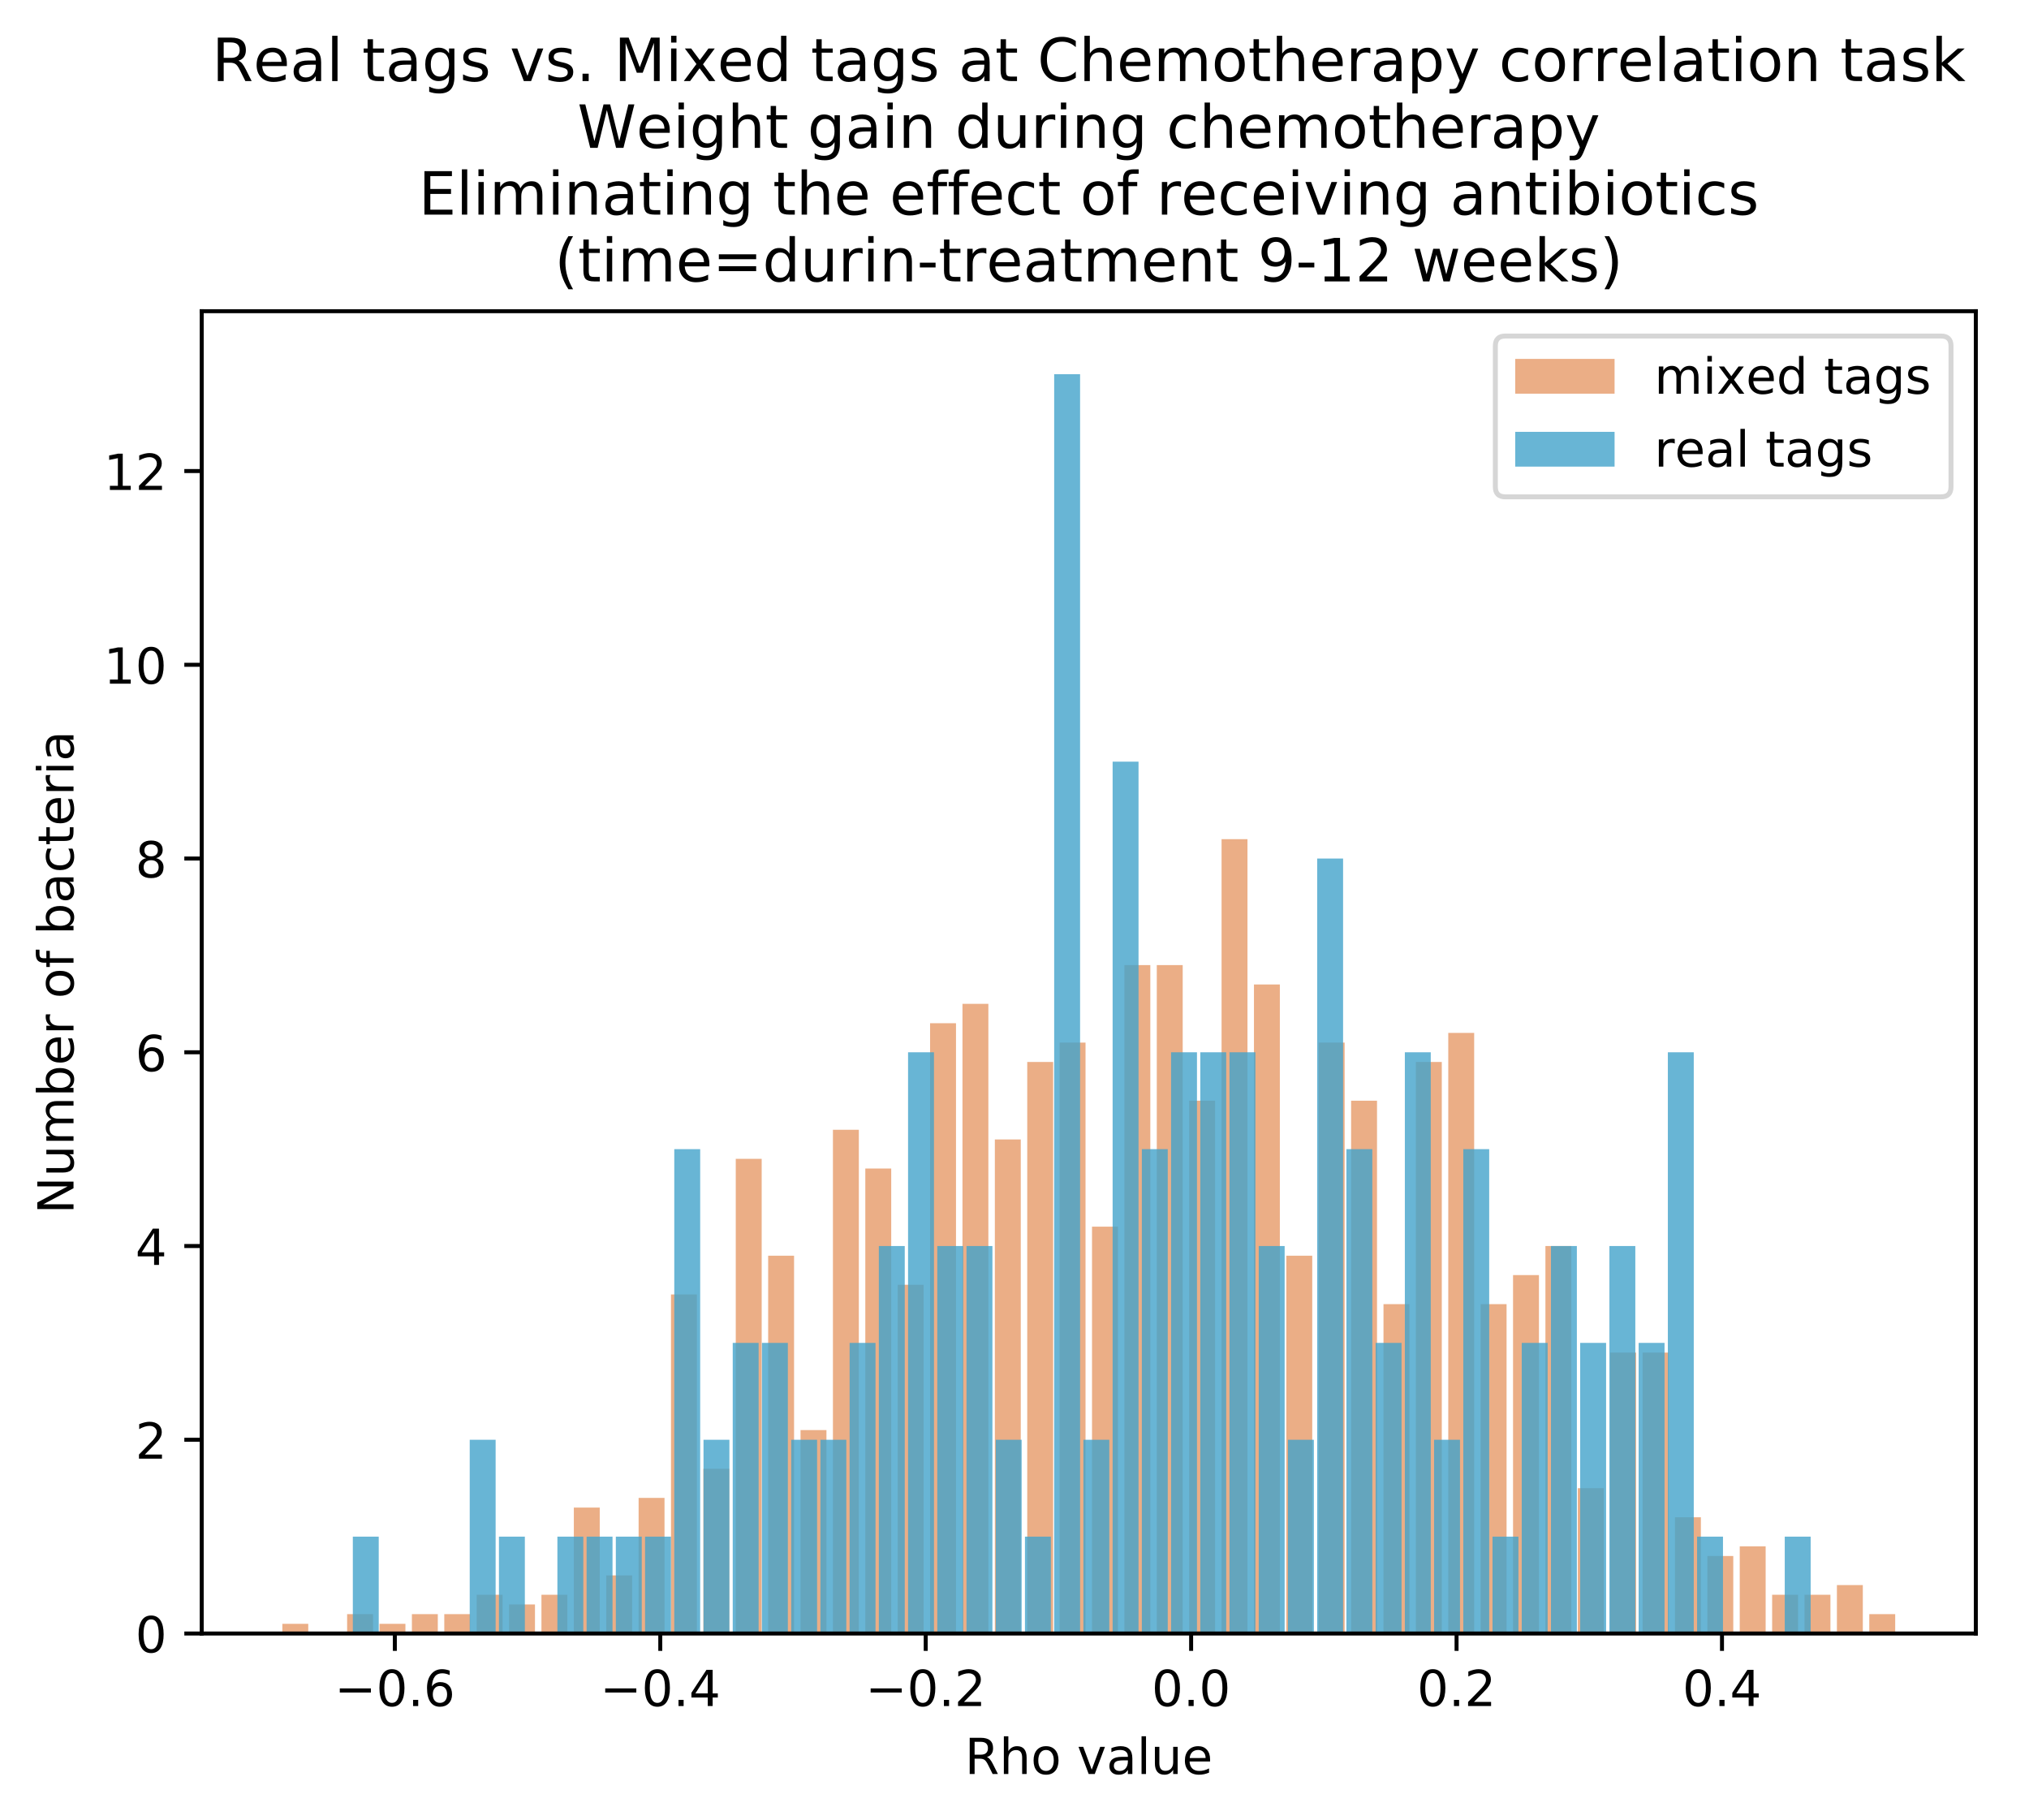 <?xml version="1.0" encoding="utf-8" standalone="no"?>
<!DOCTYPE svg PUBLIC "-//W3C//DTD SVG 1.1//EN"
  "http://www.w3.org/Graphics/SVG/1.1/DTD/svg11.dtd">
<!-- Created with matplotlib (https://matplotlib.org/) -->
<svg height="366.298pt" version="1.1" viewBox="0 0 408.423 366.298" width="408.423pt" xmlns="http://www.w3.org/2000/svg" xmlns:xlink="http://www.w3.org/1999/xlink">
 <defs>
  <style type="text/css">
*{stroke-linecap:butt;stroke-linejoin:round;}
  </style>
 </defs>
 <g id="figure_1">
  <g id="patch_1">
   <path d="M 0 366.298 
L 408.423 366.298 
L 408.423 0 
L 0 0 
z
" style="fill:#ffffff;"/>
  </g>
  <g id="axes_1">
   <g id="patch_2">
    <path d="M 40.603 328.742 
L 397.723 328.742 
L 397.723 62.63 
L 40.603 62.63 
z
" style="fill:#ffffff;"/>
   </g>
   <g id="patch_3">
    <path clip-path="url(#p1f005a9db9)" d="M 56.836 328.742 
L 62.051 328.742 
L 62.051 326.793 
L 56.836 326.793 
z
" style="fill:#d95f0e;opacity:0.5;"/>
   </g>
   <g id="patch_4">
    <path clip-path="url(#p1f005a9db9)" d="M 63.355 328.742 
L 68.57 328.742 
L 68.57 328.742 
L 63.355 328.742 
z
" style="fill:#d95f0e;opacity:0.5;"/>
   </g>
   <g id="patch_5">
    <path clip-path="url(#p1f005a9db9)" d="M 69.874 328.742 
L 75.09 328.742 
L 75.09 324.843 
L 69.874 324.843 
z
" style="fill:#d95f0e;opacity:0.5;"/>
   </g>
   <g id="patch_6">
    <path clip-path="url(#p1f005a9db9)" d="M 76.393 328.742 
L 81.609 328.742 
L 81.609 326.793 
L 76.393 326.793 
z
" style="fill:#d95f0e;opacity:0.5;"/>
   </g>
   <g id="patch_7">
    <path clip-path="url(#p1f005a9db9)" d="M 82.913 328.742 
L 88.128 328.742 
L 88.128 324.843 
L 82.913 324.843 
z
" style="fill:#d95f0e;opacity:0.5;"/>
   </g>
   <g id="patch_8">
    <path clip-path="url(#p1f005a9db9)" d="M 89.432 328.742 
L 94.647 328.742 
L 94.647 324.843 
L 89.432 324.843 
z
" style="fill:#d95f0e;opacity:0.5;"/>
   </g>
   <g id="patch_9">
    <path clip-path="url(#p1f005a9db9)" d="M 95.951 328.742 
L 101.166 328.742 
L 101.166 320.944 
L 95.951 320.944 
z
" style="fill:#d95f0e;opacity:0.5;"/>
   </g>
   <g id="patch_10">
    <path clip-path="url(#p1f005a9db9)" d="M 102.47 328.742 
L 107.685 328.742 
L 107.685 322.894 
L 102.47 322.894 
z
" style="fill:#d95f0e;opacity:0.5;"/>
   </g>
   <g id="patch_11">
    <path clip-path="url(#p1f005a9db9)" d="M 108.989 328.742 
L 114.205 328.742 
L 114.205 320.944 
L 108.989 320.944 
z
" style="fill:#d95f0e;opacity:0.5;"/>
   </g>
   <g id="patch_12">
    <path clip-path="url(#p1f005a9db9)" d="M 115.508 328.742 
L 120.724 328.742 
L 120.724 303.398 
L 115.508 303.398 
z
" style="fill:#d95f0e;opacity:0.5;"/>
   </g>
   <g id="patch_13">
    <path clip-path="url(#p1f005a9db9)" d="M 122.028 328.742 
L 127.243 328.742 
L 127.243 317.045 
L 122.028 317.045 
z
" style="fill:#d95f0e;opacity:0.5;"/>
   </g>
   <g id="patch_14">
    <path clip-path="url(#p1f005a9db9)" d="M 128.547 328.742 
L 133.762 328.742 
L 133.762 301.449 
L 128.547 301.449 
z
" style="fill:#d95f0e;opacity:0.5;"/>
   </g>
   <g id="patch_15">
    <path clip-path="url(#p1f005a9db9)" d="M 135.066 328.742 
L 140.281 328.742 
L 140.281 260.508 
L 135.066 260.508 
z
" style="fill:#d95f0e;opacity:0.5;"/>
   </g>
   <g id="patch_16">
    <path clip-path="url(#p1f005a9db9)" d="M 141.585 328.742 
L 146.8 328.742 
L 146.8 295.6 
L 141.585 295.6 
z
" style="fill:#d95f0e;opacity:0.5;"/>
   </g>
   <g id="patch_17">
    <path clip-path="url(#p1f005a9db9)" d="M 148.104 328.742 
L 153.32 328.742 
L 153.32 233.215 
L 148.104 233.215 
z
" style="fill:#d95f0e;opacity:0.5;"/>
   </g>
   <g id="patch_18">
    <path clip-path="url(#p1f005a9db9)" d="M 154.623 328.742 
L 159.839 328.742 
L 159.839 252.71 
L 154.623 252.71 
z
" style="fill:#d95f0e;opacity:0.5;"/>
   </g>
   <g id="patch_19">
    <path clip-path="url(#p1f005a9db9)" d="M 161.143 328.742 
L 166.358 328.742 
L 166.358 287.802 
L 161.143 287.802 
z
" style="fill:#d95f0e;opacity:0.5;"/>
   </g>
   <g id="patch_20">
    <path clip-path="url(#p1f005a9db9)" d="M 167.662 328.742 
L 172.877 328.742 
L 172.877 227.366 
L 167.662 227.366 
z
" style="fill:#d95f0e;opacity:0.5;"/>
   </g>
   <g id="patch_21">
    <path clip-path="url(#p1f005a9db9)" d="M 174.181 328.742 
L 179.396 328.742 
L 179.396 235.164 
L 174.181 235.164 
z
" style="fill:#d95f0e;opacity:0.5;"/>
   </g>
   <g id="patch_22">
    <path clip-path="url(#p1f005a9db9)" d="M 180.7 328.742 
L 185.915 328.742 
L 185.915 258.559 
L 180.7 258.559 
z
" style="fill:#d95f0e;opacity:0.5;"/>
   </g>
   <g id="patch_23">
    <path clip-path="url(#p1f005a9db9)" d="M 187.219 328.742 
L 192.435 328.742 
L 192.435 205.921 
L 187.219 205.921 
z
" style="fill:#d95f0e;opacity:0.5;"/>
   </g>
   <g id="patch_24">
    <path clip-path="url(#p1f005a9db9)" d="M 193.738 328.742 
L 198.954 328.742 
L 198.954 202.022 
L 193.738 202.022 
z
" style="fill:#d95f0e;opacity:0.5;"/>
   </g>
   <g id="patch_25">
    <path clip-path="url(#p1f005a9db9)" d="M 200.258 328.742 
L 205.473 328.742 
L 205.473 229.316 
L 200.258 229.316 
z
" style="fill:#d95f0e;opacity:0.5;"/>
   </g>
   <g id="patch_26">
    <path clip-path="url(#p1f005a9db9)" d="M 206.777 328.742 
L 211.992 328.742 
L 211.992 213.719 
L 206.777 213.719 
z
" style="fill:#d95f0e;opacity:0.5;"/>
   </g>
   <g id="patch_27">
    <path clip-path="url(#p1f005a9db9)" d="M 213.296 328.742 
L 218.511 328.742 
L 218.511 209.82 
L 213.296 209.82 
z
" style="fill:#d95f0e;opacity:0.5;"/>
   </g>
   <g id="patch_28">
    <path clip-path="url(#p1f005a9db9)" d="M 219.815 328.742 
L 225.03 328.742 
L 225.03 246.862 
L 219.815 246.862 
z
" style="fill:#d95f0e;opacity:0.5;"/>
   </g>
   <g id="patch_29">
    <path clip-path="url(#p1f005a9db9)" d="M 226.334 328.742 
L 231.55 328.742 
L 231.55 194.224 
L 226.334 194.224 
z
" style="fill:#d95f0e;opacity:0.5;"/>
   </g>
   <g id="patch_30">
    <path clip-path="url(#p1f005a9db9)" d="M 232.853 328.742 
L 238.069 328.742 
L 238.069 194.224 
L 232.853 194.224 
z
" style="fill:#d95f0e;opacity:0.5;"/>
   </g>
   <g id="patch_31">
    <path clip-path="url(#p1f005a9db9)" d="M 239.373 328.742 
L 244.588 328.742 
L 244.588 221.518 
L 239.373 221.518 
z
" style="fill:#d95f0e;opacity:0.5;"/>
   </g>
   <g id="patch_32">
    <path clip-path="url(#p1f005a9db9)" d="M 245.892 328.742 
L 251.107 328.742 
L 251.107 168.88 
L 245.892 168.88 
z
" style="fill:#d95f0e;opacity:0.5;"/>
   </g>
   <g id="patch_33">
    <path clip-path="url(#p1f005a9db9)" d="M 252.411 328.742 
L 257.626 328.742 
L 257.626 198.123 
L 252.411 198.123 
z
" style="fill:#d95f0e;opacity:0.5;"/>
   </g>
   <g id="patch_34">
    <path clip-path="url(#p1f005a9db9)" d="M 258.93 328.742 
L 264.145 328.742 
L 264.145 252.71 
L 258.93 252.71 
z
" style="fill:#d95f0e;opacity:0.5;"/>
   </g>
   <g id="patch_35">
    <path clip-path="url(#p1f005a9db9)" d="M 265.449 328.742 
L 270.665 328.742 
L 270.665 209.82 
L 265.449 209.82 
z
" style="fill:#d95f0e;opacity:0.5;"/>
   </g>
   <g id="patch_36">
    <path clip-path="url(#p1f005a9db9)" d="M 271.968 328.742 
L 277.184 328.742 
L 277.184 221.518 
L 271.968 221.518 
z
" style="fill:#d95f0e;opacity:0.5;"/>
   </g>
   <g id="patch_37">
    <path clip-path="url(#p1f005a9db9)" d="M 278.488 328.742 
L 283.703 328.742 
L 283.703 262.458 
L 278.488 262.458 
z
" style="fill:#d95f0e;opacity:0.5;"/>
   </g>
   <g id="patch_38">
    <path clip-path="url(#p1f005a9db9)" d="M 285.007 328.742 
L 290.222 328.742 
L 290.222 213.719 
L 285.007 213.719 
z
" style="fill:#d95f0e;opacity:0.5;"/>
   </g>
   <g id="patch_39">
    <path clip-path="url(#p1f005a9db9)" d="M 291.526 328.742 
L 296.741 328.742 
L 296.741 207.871 
L 291.526 207.871 
z
" style="fill:#d95f0e;opacity:0.5;"/>
   </g>
   <g id="patch_40">
    <path clip-path="url(#p1f005a9db9)" d="M 298.045 328.742 
L 303.26 328.742 
L 303.26 262.458 
L 298.045 262.458 
z
" style="fill:#d95f0e;opacity:0.5;"/>
   </g>
   <g id="patch_41">
    <path clip-path="url(#p1f005a9db9)" d="M 304.564 328.742 
L 309.78 328.742 
L 309.78 256.609 
L 304.564 256.609 
z
" style="fill:#d95f0e;opacity:0.5;"/>
   </g>
   <g id="patch_42">
    <path clip-path="url(#p1f005a9db9)" d="M 311.083 328.742 
L 316.299 328.742 
L 316.299 250.761 
L 311.083 250.761 
z
" style="fill:#d95f0e;opacity:0.5;"/>
   </g>
   <g id="patch_43">
    <path clip-path="url(#p1f005a9db9)" d="M 317.603 328.742 
L 322.818 328.742 
L 322.818 299.499 
L 317.603 299.499 
z
" style="fill:#d95f0e;opacity:0.5;"/>
   </g>
   <g id="patch_44">
    <path clip-path="url(#p1f005a9db9)" d="M 324.122 328.742 
L 329.337 328.742 
L 329.337 272.206 
L 324.122 272.206 
z
" style="fill:#d95f0e;opacity:0.5;"/>
   </g>
   <g id="patch_45">
    <path clip-path="url(#p1f005a9db9)" d="M 330.641 328.742 
L 335.856 328.742 
L 335.856 272.206 
L 330.641 272.206 
z
" style="fill:#d95f0e;opacity:0.5;"/>
   </g>
   <g id="patch_46">
    <path clip-path="url(#p1f005a9db9)" d="M 337.16 328.742 
L 342.375 328.742 
L 342.375 305.348 
L 337.16 305.348 
z
" style="fill:#d95f0e;opacity:0.5;"/>
   </g>
   <g id="patch_47">
    <path clip-path="url(#p1f005a9db9)" d="M 343.679 328.742 
L 348.895 328.742 
L 348.895 313.146 
L 343.679 313.146 
z
" style="fill:#d95f0e;opacity:0.5;"/>
   </g>
   <g id="patch_48">
    <path clip-path="url(#p1f005a9db9)" d="M 350.198 328.742 
L 355.414 328.742 
L 355.414 311.196 
L 350.198 311.196 
z
" style="fill:#d95f0e;opacity:0.5;"/>
   </g>
   <g id="patch_49">
    <path clip-path="url(#p1f005a9db9)" d="M 356.718 328.742 
L 361.933 328.742 
L 361.933 320.944 
L 356.718 320.944 
z
" style="fill:#d95f0e;opacity:0.5;"/>
   </g>
   <g id="patch_50">
    <path clip-path="url(#p1f005a9db9)" d="M 363.237 328.742 
L 368.452 328.742 
L 368.452 320.944 
L 363.237 320.944 
z
" style="fill:#d95f0e;opacity:0.5;"/>
   </g>
   <g id="patch_51">
    <path clip-path="url(#p1f005a9db9)" d="M 369.756 328.742 
L 374.971 328.742 
L 374.971 318.995 
L 369.756 318.995 
z
" style="fill:#d95f0e;opacity:0.5;"/>
   </g>
   <g id="patch_52">
    <path clip-path="url(#p1f005a9db9)" d="M 376.275 328.742 
L 381.49 328.742 
L 381.49 324.843 
L 376.275 324.843 
z
" style="fill:#d95f0e;opacity:0.5;"/>
   </g>
   <g id="patch_53">
    <path clip-path="url(#p1f005a9db9)" d="M 71.023 328.742 
L 76.238 328.742 
L 76.238 309.247 
L 71.023 309.247 
z
" style="fill:#43a2ca;opacity:0.8;"/>
   </g>
   <g id="patch_54">
    <path clip-path="url(#p1f005a9db9)" d="M 76.905 328.742 
L 82.12 328.742 
L 82.12 328.742 
L 76.905 328.742 
z
" style="fill:#43a2ca;opacity:0.8;"/>
   </g>
   <g id="patch_55">
    <path clip-path="url(#p1f005a9db9)" d="M 82.787 328.742 
L 88.003 328.742 
L 88.003 328.742 
L 82.787 328.742 
z
" style="fill:#43a2ca;opacity:0.8;"/>
   </g>
   <g id="patch_56">
    <path clip-path="url(#p1f005a9db9)" d="M 88.669 328.742 
L 93.885 328.742 
L 93.885 328.742 
L 88.669 328.742 
z
" style="fill:#43a2ca;opacity:0.8;"/>
   </g>
   <g id="patch_57">
    <path clip-path="url(#p1f005a9db9)" d="M 94.552 328.742 
L 99.767 328.742 
L 99.767 289.751 
L 94.552 289.751 
z
" style="fill:#43a2ca;opacity:0.8;"/>
   </g>
   <g id="patch_58">
    <path clip-path="url(#p1f005a9db9)" d="M 100.434 328.742 
L 105.649 328.742 
L 105.649 309.247 
L 100.434 309.247 
z
" style="fill:#43a2ca;opacity:0.8;"/>
   </g>
   <g id="patch_59">
    <path clip-path="url(#p1f005a9db9)" d="M 106.316 328.742 
L 111.532 328.742 
L 111.532 328.742 
L 106.316 328.742 
z
" style="fill:#43a2ca;opacity:0.8;"/>
   </g>
   <g id="patch_60">
    <path clip-path="url(#p1f005a9db9)" d="M 112.199 328.742 
L 117.414 328.742 
L 117.414 309.247 
L 112.199 309.247 
z
" style="fill:#43a2ca;opacity:0.8;"/>
   </g>
   <g id="patch_61">
    <path clip-path="url(#p1f005a9db9)" d="M 118.081 328.742 
L 123.296 328.742 
L 123.296 309.247 
L 118.081 309.247 
z
" style="fill:#43a2ca;opacity:0.8;"/>
   </g>
   <g id="patch_62">
    <path clip-path="url(#p1f005a9db9)" d="M 123.963 328.742 
L 129.179 328.742 
L 129.179 309.247 
L 123.963 309.247 
z
" style="fill:#43a2ca;opacity:0.8;"/>
   </g>
   <g id="patch_63">
    <path clip-path="url(#p1f005a9db9)" d="M 129.846 328.742 
L 135.061 328.742 
L 135.061 309.247 
L 129.846 309.247 
z
" style="fill:#43a2ca;opacity:0.8;"/>
   </g>
   <g id="patch_64">
    <path clip-path="url(#p1f005a9db9)" d="M 135.728 328.742 
L 140.943 328.742 
L 140.943 231.265 
L 135.728 231.265 
z
" style="fill:#43a2ca;opacity:0.8;"/>
   </g>
   <g id="patch_65">
    <path clip-path="url(#p1f005a9db9)" d="M 141.61 328.742 
L 146.826 328.742 
L 146.826 289.751 
L 141.61 289.751 
z
" style="fill:#43a2ca;opacity:0.8;"/>
   </g>
   <g id="patch_66">
    <path clip-path="url(#p1f005a9db9)" d="M 147.493 328.742 
L 152.708 328.742 
L 152.708 270.256 
L 147.493 270.256 
z
" style="fill:#43a2ca;opacity:0.8;"/>
   </g>
   <g id="patch_67">
    <path clip-path="url(#p1f005a9db9)" d="M 153.375 328.742 
L 158.59 328.742 
L 158.59 270.256 
L 153.375 270.256 
z
" style="fill:#43a2ca;opacity:0.8;"/>
   </g>
   <g id="patch_68">
    <path clip-path="url(#p1f005a9db9)" d="M 159.257 328.742 
L 164.473 328.742 
L 164.473 289.751 
L 159.257 289.751 
z
" style="fill:#43a2ca;opacity:0.8;"/>
   </g>
   <g id="patch_69">
    <path clip-path="url(#p1f005a9db9)" d="M 165.14 328.742 
L 170.355 328.742 
L 170.355 289.751 
L 165.14 289.751 
z
" style="fill:#43a2ca;opacity:0.8;"/>
   </g>
   <g id="patch_70">
    <path clip-path="url(#p1f005a9db9)" d="M 171.022 328.742 
L 176.237 328.742 
L 176.237 270.256 
L 171.022 270.256 
z
" style="fill:#43a2ca;opacity:0.8;"/>
   </g>
   <g id="patch_71">
    <path clip-path="url(#p1f005a9db9)" d="M 176.904 328.742 
L 182.12 328.742 
L 182.12 250.761 
L 176.904 250.761 
z
" style="fill:#43a2ca;opacity:0.8;"/>
   </g>
   <g id="patch_72">
    <path clip-path="url(#p1f005a9db9)" d="M 182.787 328.742 
L 188.002 328.742 
L 188.002 211.77 
L 182.787 211.77 
z
" style="fill:#43a2ca;opacity:0.8;"/>
   </g>
   <g id="patch_73">
    <path clip-path="url(#p1f005a9db9)" d="M 188.669 328.742 
L 193.884 328.742 
L 193.884 250.761 
L 188.669 250.761 
z
" style="fill:#43a2ca;opacity:0.8;"/>
   </g>
   <g id="patch_74">
    <path clip-path="url(#p1f005a9db9)" d="M 194.551 328.742 
L 199.767 328.742 
L 199.767 250.761 
L 194.551 250.761 
z
" style="fill:#43a2ca;opacity:0.8;"/>
   </g>
   <g id="patch_75">
    <path clip-path="url(#p1f005a9db9)" d="M 200.434 328.742 
L 205.649 328.742 
L 205.649 289.751 
L 200.434 289.751 
z
" style="fill:#43a2ca;opacity:0.8;"/>
   </g>
   <g id="patch_76">
    <path clip-path="url(#p1f005a9db9)" d="M 206.316 328.742 
L 211.531 328.742 
L 211.531 309.247 
L 206.316 309.247 
z
" style="fill:#43a2ca;opacity:0.8;"/>
   </g>
   <g id="patch_77">
    <path clip-path="url(#p1f005a9db9)" d="M 212.198 328.742 
L 217.414 328.742 
L 217.414 75.302 
L 212.198 75.302 
z
" style="fill:#43a2ca;opacity:0.8;"/>
   </g>
   <g id="patch_78">
    <path clip-path="url(#p1f005a9db9)" d="M 218.081 328.742 
L 223.296 328.742 
L 223.296 289.751 
L 218.081 289.751 
z
" style="fill:#43a2ca;opacity:0.8;"/>
   </g>
   <g id="patch_79">
    <path clip-path="url(#p1f005a9db9)" d="M 223.963 328.742 
L 229.178 328.742 
L 229.178 153.284 
L 223.963 153.284 
z
" style="fill:#43a2ca;opacity:0.8;"/>
   </g>
   <g id="patch_80">
    <path clip-path="url(#p1f005a9db9)" d="M 229.845 328.742 
L 235.06 328.742 
L 235.06 231.265 
L 229.845 231.265 
z
" style="fill:#43a2ca;opacity:0.8;"/>
   </g>
   <g id="patch_81">
    <path clip-path="url(#p1f005a9db9)" d="M 235.727 328.742 
L 240.943 328.742 
L 240.943 211.77 
L 235.727 211.77 
z
" style="fill:#43a2ca;opacity:0.8;"/>
   </g>
   <g id="patch_82">
    <path clip-path="url(#p1f005a9db9)" d="M 241.61 328.742 
L 246.825 328.742 
L 246.825 211.77 
L 241.61 211.77 
z
" style="fill:#43a2ca;opacity:0.8;"/>
   </g>
   <g id="patch_83">
    <path clip-path="url(#p1f005a9db9)" d="M 247.492 328.742 
L 252.707 328.742 
L 252.707 211.77 
L 247.492 211.77 
z
" style="fill:#43a2ca;opacity:0.8;"/>
   </g>
   <g id="patch_84">
    <path clip-path="url(#p1f005a9db9)" d="M 253.374 328.742 
L 258.59 328.742 
L 258.59 250.761 
L 253.374 250.761 
z
" style="fill:#43a2ca;opacity:0.8;"/>
   </g>
   <g id="patch_85">
    <path clip-path="url(#p1f005a9db9)" d="M 259.257 328.742 
L 264.472 328.742 
L 264.472 289.751 
L 259.257 289.751 
z
" style="fill:#43a2ca;opacity:0.8;"/>
   </g>
   <g id="patch_86">
    <path clip-path="url(#p1f005a9db9)" d="M 265.139 328.742 
L 270.354 328.742 
L 270.354 172.779 
L 265.139 172.779 
z
" style="fill:#43a2ca;opacity:0.8;"/>
   </g>
   <g id="patch_87">
    <path clip-path="url(#p1f005a9db9)" d="M 271.021 328.742 
L 276.237 328.742 
L 276.237 231.265 
L 271.021 231.265 
z
" style="fill:#43a2ca;opacity:0.8;"/>
   </g>
   <g id="patch_88">
    <path clip-path="url(#p1f005a9db9)" d="M 276.904 328.742 
L 282.119 328.742 
L 282.119 270.256 
L 276.904 270.256 
z
" style="fill:#43a2ca;opacity:0.8;"/>
   </g>
   <g id="patch_89">
    <path clip-path="url(#p1f005a9db9)" d="M 282.786 328.742 
L 288.001 328.742 
L 288.001 211.77 
L 282.786 211.77 
z
" style="fill:#43a2ca;opacity:0.8;"/>
   </g>
   <g id="patch_90">
    <path clip-path="url(#p1f005a9db9)" d="M 288.668 328.742 
L 293.884 328.742 
L 293.884 289.751 
L 288.668 289.751 
z
" style="fill:#43a2ca;opacity:0.8;"/>
   </g>
   <g id="patch_91">
    <path clip-path="url(#p1f005a9db9)" d="M 294.551 328.742 
L 299.766 328.742 
L 299.766 231.265 
L 294.551 231.265 
z
" style="fill:#43a2ca;opacity:0.8;"/>
   </g>
   <g id="patch_92">
    <path clip-path="url(#p1f005a9db9)" d="M 300.433 328.742 
L 305.648 328.742 
L 305.648 309.247 
L 300.433 309.247 
z
" style="fill:#43a2ca;opacity:0.8;"/>
   </g>
   <g id="patch_93">
    <path clip-path="url(#p1f005a9db9)" d="M 306.315 328.742 
L 311.531 328.742 
L 311.531 270.256 
L 306.315 270.256 
z
" style="fill:#43a2ca;opacity:0.8;"/>
   </g>
   <g id="patch_94">
    <path clip-path="url(#p1f005a9db9)" d="M 312.198 328.742 
L 317.413 328.742 
L 317.413 250.761 
L 312.198 250.761 
z
" style="fill:#43a2ca;opacity:0.8;"/>
   </g>
   <g id="patch_95">
    <path clip-path="url(#p1f005a9db9)" d="M 318.08 328.742 
L 323.295 328.742 
L 323.295 270.256 
L 318.08 270.256 
z
" style="fill:#43a2ca;opacity:0.8;"/>
   </g>
   <g id="patch_96">
    <path clip-path="url(#p1f005a9db9)" d="M 323.962 328.742 
L 329.178 328.742 
L 329.178 250.761 
L 323.962 250.761 
z
" style="fill:#43a2ca;opacity:0.8;"/>
   </g>
   <g id="patch_97">
    <path clip-path="url(#p1f005a9db9)" d="M 329.845 328.742 
L 335.06 328.742 
L 335.06 270.256 
L 329.845 270.256 
z
" style="fill:#43a2ca;opacity:0.8;"/>
   </g>
   <g id="patch_98">
    <path clip-path="url(#p1f005a9db9)" d="M 335.727 328.742 
L 340.942 328.742 
L 340.942 211.77 
L 335.727 211.77 
z
" style="fill:#43a2ca;opacity:0.8;"/>
   </g>
   <g id="patch_99">
    <path clip-path="url(#p1f005a9db9)" d="M 341.609 328.742 
L 346.825 328.742 
L 346.825 309.247 
L 341.609 309.247 
z
" style="fill:#43a2ca;opacity:0.8;"/>
   </g>
   <g id="patch_100">
    <path clip-path="url(#p1f005a9db9)" d="M 347.492 328.742 
L 352.707 328.742 
L 352.707 328.742 
L 347.492 328.742 
z
" style="fill:#43a2ca;opacity:0.8;"/>
   </g>
   <g id="patch_101">
    <path clip-path="url(#p1f005a9db9)" d="M 353.374 328.742 
L 358.589 328.742 
L 358.589 328.742 
L 353.374 328.742 
z
" style="fill:#43a2ca;opacity:0.8;"/>
   </g>
   <g id="patch_102">
    <path clip-path="url(#p1f005a9db9)" d="M 359.256 328.742 
L 364.472 328.742 
L 364.472 309.247 
L 359.256 309.247 
z
" style="fill:#43a2ca;opacity:0.8;"/>
   </g>
   <g id="matplotlib.axis_1">
    <g id="xtick_1">
     <g id="line2d_1">
      <defs>
       <path d="M 0 0 
L 0 3.5 
" id="m7587645316" style="stroke:#000000;stroke-width:0.8;"/>
      </defs>
      <g>
       <use style="stroke:#000000;stroke-width:0.8;" x="79.48" xlink:href="#m7587645316" y="328.742"/>
      </g>
     </g>
     <g id="text_1">
      <!-- −0.6 -->
      <defs>
       <path d="M 10.594 35.5 
L 73.188 35.5 
L 73.188 27.203 
L 10.594 27.203 
z
" id="DejaVuSans-8722"/>
       <path d="M 31.781 66.406 
Q 24.172 66.406 20.328 58.906 
Q 16.5 51.422 16.5 36.375 
Q 16.5 21.391 20.328 13.891 
Q 24.172 6.391 31.781 6.391 
Q 39.453 6.391 43.281 13.891 
Q 47.125 21.391 47.125 36.375 
Q 47.125 51.422 43.281 58.906 
Q 39.453 66.406 31.781 66.406 
z
M 31.781 74.219 
Q 44.047 74.219 50.516 64.516 
Q 56.984 54.828 56.984 36.375 
Q 56.984 17.969 50.516 8.266 
Q 44.047 -1.422 31.781 -1.422 
Q 19.531 -1.422 13.062 8.266 
Q 6.594 17.969 6.594 36.375 
Q 6.594 54.828 13.062 64.516 
Q 19.531 74.219 31.781 74.219 
z
" id="DejaVuSans-48"/>
       <path d="M 10.688 12.406 
L 21 12.406 
L 21 0 
L 10.688 0 
z
" id="DejaVuSans-46"/>
       <path d="M 33.016 40.375 
Q 26.375 40.375 22.484 35.828 
Q 18.609 31.297 18.609 23.391 
Q 18.609 15.531 22.484 10.953 
Q 26.375 6.391 33.016 6.391 
Q 39.656 6.391 43.531 10.953 
Q 47.406 15.531 47.406 23.391 
Q 47.406 31.297 43.531 35.828 
Q 39.656 40.375 33.016 40.375 
z
M 52.594 71.297 
L 52.594 62.312 
Q 48.875 64.062 45.094 64.984 
Q 41.312 65.922 37.594 65.922 
Q 27.828 65.922 22.672 59.328 
Q 17.531 52.734 16.797 39.406 
Q 19.672 43.656 24.016 45.922 
Q 28.375 48.188 33.594 48.188 
Q 44.578 48.188 50.953 41.516 
Q 57.328 34.859 57.328 23.391 
Q 57.328 12.156 50.688 5.359 
Q 44.047 -1.422 33.016 -1.422 
Q 20.359 -1.422 13.672 8.266 
Q 6.984 17.969 6.984 36.375 
Q 6.984 53.656 15.188 63.938 
Q 23.391 74.219 37.203 74.219 
Q 40.922 74.219 44.703 73.484 
Q 48.484 72.75 52.594 71.297 
z
" id="DejaVuSans-54"/>
      </defs>
      <g transform="translate(67.339 343.341)scale(0.1 -0.1)">
       <use xlink:href="#DejaVuSans-8722"/>
       <use x="83.789" xlink:href="#DejaVuSans-48"/>
       <use x="147.412" xlink:href="#DejaVuSans-46"/>
       <use x="179.199" xlink:href="#DejaVuSans-54"/>
      </g>
     </g>
    </g>
    <g id="xtick_2">
     <g id="line2d_2">
      <g>
       <use style="stroke:#000000;stroke-width:0.8;" x="132.909" xlink:href="#m7587645316" y="328.742"/>
      </g>
     </g>
     <g id="text_2">
      <!-- −0.4 -->
      <defs>
       <path d="M 37.797 64.312 
L 12.891 25.391 
L 37.797 25.391 
z
M 35.203 72.906 
L 47.609 72.906 
L 47.609 25.391 
L 58.016 25.391 
L 58.016 17.188 
L 47.609 17.188 
L 47.609 0 
L 37.797 0 
L 37.797 17.188 
L 4.891 17.188 
L 4.891 26.703 
z
" id="DejaVuSans-52"/>
      </defs>
      <g transform="translate(120.768 343.341)scale(0.1 -0.1)">
       <use xlink:href="#DejaVuSans-8722"/>
       <use x="83.789" xlink:href="#DejaVuSans-48"/>
       <use x="147.412" xlink:href="#DejaVuSans-46"/>
       <use x="179.199" xlink:href="#DejaVuSans-52"/>
      </g>
     </g>
    </g>
    <g id="xtick_3">
     <g id="line2d_3">
      <g>
       <use style="stroke:#000000;stroke-width:0.8;" x="186.338" xlink:href="#m7587645316" y="328.742"/>
      </g>
     </g>
     <g id="text_3">
      <!-- −0.2 -->
      <defs>
       <path d="M 19.188 8.297 
L 53.609 8.297 
L 53.609 0 
L 7.328 0 
L 7.328 8.297 
Q 12.938 14.109 22.625 23.891 
Q 32.328 33.688 34.812 36.531 
Q 39.547 41.844 41.422 45.531 
Q 43.312 49.219 43.312 52.781 
Q 43.312 58.594 39.234 62.25 
Q 35.156 65.922 28.609 65.922 
Q 23.969 65.922 18.812 64.312 
Q 13.672 62.703 7.812 59.422 
L 7.812 69.391 
Q 13.766 71.781 18.938 73 
Q 24.125 74.219 28.422 74.219 
Q 39.75 74.219 46.484 68.547 
Q 53.219 62.891 53.219 53.422 
Q 53.219 48.922 51.531 44.891 
Q 49.859 40.875 45.406 35.406 
Q 44.188 33.984 37.641 27.219 
Q 31.109 20.453 19.188 8.297 
z
" id="DejaVuSans-50"/>
      </defs>
      <g transform="translate(174.196 343.341)scale(0.1 -0.1)">
       <use xlink:href="#DejaVuSans-8722"/>
       <use x="83.789" xlink:href="#DejaVuSans-48"/>
       <use x="147.412" xlink:href="#DejaVuSans-46"/>
       <use x="179.199" xlink:href="#DejaVuSans-50"/>
      </g>
     </g>
    </g>
    <g id="xtick_4">
     <g id="line2d_4">
      <g>
       <use style="stroke:#000000;stroke-width:0.8;" x="239.766" xlink:href="#m7587645316" y="328.742"/>
      </g>
     </g>
     <g id="text_4">
      <!-- 0.0 -->
      <g transform="translate(231.815 343.341)scale(0.1 -0.1)">
       <use xlink:href="#DejaVuSans-48"/>
       <use x="63.623" xlink:href="#DejaVuSans-46"/>
       <use x="95.41" xlink:href="#DejaVuSans-48"/>
      </g>
     </g>
    </g>
    <g id="xtick_5">
     <g id="line2d_5">
      <g>
       <use style="stroke:#000000;stroke-width:0.8;" x="293.195" xlink:href="#m7587645316" y="328.742"/>
      </g>
     </g>
     <g id="text_5">
      <!-- 0.2 -->
      <g transform="translate(285.243 343.341)scale(0.1 -0.1)">
       <use xlink:href="#DejaVuSans-48"/>
       <use x="63.623" xlink:href="#DejaVuSans-46"/>
       <use x="95.41" xlink:href="#DejaVuSans-50"/>
      </g>
     </g>
    </g>
    <g id="xtick_6">
     <g id="line2d_6">
      <g>
       <use style="stroke:#000000;stroke-width:0.8;" x="346.624" xlink:href="#m7587645316" y="328.742"/>
      </g>
     </g>
     <g id="text_6">
      <!-- 0.4 -->
      <g transform="translate(338.672 343.341)scale(0.1 -0.1)">
       <use xlink:href="#DejaVuSans-48"/>
       <use x="63.623" xlink:href="#DejaVuSans-46"/>
       <use x="95.41" xlink:href="#DejaVuSans-52"/>
      </g>
     </g>
    </g>
    <g id="text_7">
     <!-- Rho value -->
     <defs>
      <path d="M 44.391 34.188 
Q 47.562 33.109 50.562 29.594 
Q 53.562 26.078 56.594 19.922 
L 66.609 0 
L 56 0 
L 46.688 18.703 
Q 43.062 26.031 39.672 28.422 
Q 36.281 30.812 30.422 30.812 
L 19.672 30.812 
L 19.672 0 
L 9.812 0 
L 9.812 72.906 
L 32.078 72.906 
Q 44.578 72.906 50.734 67.672 
Q 56.891 62.453 56.891 51.906 
Q 56.891 45.016 53.688 40.469 
Q 50.484 35.938 44.391 34.188 
z
M 19.672 64.797 
L 19.672 38.922 
L 32.078 38.922 
Q 39.203 38.922 42.844 42.219 
Q 46.484 45.516 46.484 51.906 
Q 46.484 58.297 42.844 61.547 
Q 39.203 64.797 32.078 64.797 
z
" id="DejaVuSans-82"/>
      <path d="M 54.891 33.016 
L 54.891 0 
L 45.906 0 
L 45.906 32.719 
Q 45.906 40.484 42.875 44.328 
Q 39.844 48.188 33.797 48.188 
Q 26.516 48.188 22.312 43.547 
Q 18.109 38.922 18.109 30.906 
L 18.109 0 
L 9.078 0 
L 9.078 75.984 
L 18.109 75.984 
L 18.109 46.188 
Q 21.344 51.125 25.703 53.562 
Q 30.078 56 35.797 56 
Q 45.219 56 50.047 50.172 
Q 54.891 44.344 54.891 33.016 
z
" id="DejaVuSans-104"/>
      <path d="M 30.609 48.391 
Q 23.391 48.391 19.188 42.75 
Q 14.984 37.109 14.984 27.297 
Q 14.984 17.484 19.156 11.844 
Q 23.344 6.203 30.609 6.203 
Q 37.797 6.203 41.984 11.859 
Q 46.188 17.531 46.188 27.297 
Q 46.188 37.016 41.984 42.703 
Q 37.797 48.391 30.609 48.391 
z
M 30.609 56 
Q 42.328 56 49.016 48.375 
Q 55.719 40.766 55.719 27.297 
Q 55.719 13.875 49.016 6.219 
Q 42.328 -1.422 30.609 -1.422 
Q 18.844 -1.422 12.172 6.219 
Q 5.516 13.875 5.516 27.297 
Q 5.516 40.766 12.172 48.375 
Q 18.844 56 30.609 56 
z
" id="DejaVuSans-111"/>
      <path id="DejaVuSans-32"/>
      <path d="M 2.984 54.688 
L 12.5 54.688 
L 29.594 8.797 
L 46.688 54.688 
L 56.203 54.688 
L 35.688 0 
L 23.484 0 
z
" id="DejaVuSans-118"/>
      <path d="M 34.281 27.484 
Q 23.391 27.484 19.188 25 
Q 14.984 22.516 14.984 16.5 
Q 14.984 11.719 18.141 8.906 
Q 21.297 6.109 26.703 6.109 
Q 34.188 6.109 38.703 11.406 
Q 43.219 16.703 43.219 25.484 
L 43.219 27.484 
z
M 52.203 31.203 
L 52.203 0 
L 43.219 0 
L 43.219 8.297 
Q 40.141 3.328 35.547 0.953 
Q 30.953 -1.422 24.312 -1.422 
Q 15.922 -1.422 10.953 3.297 
Q 6 8.016 6 15.922 
Q 6 25.141 12.172 29.828 
Q 18.359 34.516 30.609 34.516 
L 43.219 34.516 
L 43.219 35.406 
Q 43.219 41.609 39.141 45 
Q 35.062 48.391 27.688 48.391 
Q 23 48.391 18.547 47.266 
Q 14.109 46.141 10.016 43.891 
L 10.016 52.203 
Q 14.938 54.109 19.578 55.047 
Q 24.219 56 28.609 56 
Q 40.484 56 46.344 49.844 
Q 52.203 43.703 52.203 31.203 
z
" id="DejaVuSans-97"/>
      <path d="M 9.422 75.984 
L 18.406 75.984 
L 18.406 0 
L 9.422 0 
z
" id="DejaVuSans-108"/>
      <path d="M 8.5 21.578 
L 8.5 54.688 
L 17.484 54.688 
L 17.484 21.922 
Q 17.484 14.156 20.5 10.266 
Q 23.531 6.391 29.594 6.391 
Q 36.859 6.391 41.078 11.031 
Q 45.312 15.672 45.312 23.688 
L 45.312 54.688 
L 54.297 54.688 
L 54.297 0 
L 45.312 0 
L 45.312 8.406 
Q 42.047 3.422 37.719 1 
Q 33.406 -1.422 27.688 -1.422 
Q 18.266 -1.422 13.375 4.438 
Q 8.5 10.297 8.5 21.578 
z
M 31.109 56 
z
" id="DejaVuSans-117"/>
      <path d="M 56.203 29.594 
L 56.203 25.203 
L 14.891 25.203 
Q 15.484 15.922 20.484 11.062 
Q 25.484 6.203 34.422 6.203 
Q 39.594 6.203 44.453 7.469 
Q 49.312 8.734 54.109 11.281 
L 54.109 2.781 
Q 49.266 0.734 44.188 -0.344 
Q 39.109 -1.422 33.891 -1.422 
Q 20.797 -1.422 13.156 6.188 
Q 5.516 13.812 5.516 26.812 
Q 5.516 40.234 12.766 48.109 
Q 20.016 56 32.328 56 
Q 43.359 56 49.781 48.891 
Q 56.203 41.797 56.203 29.594 
z
M 47.219 32.234 
Q 47.125 39.594 43.094 43.984 
Q 39.062 48.391 32.422 48.391 
Q 24.906 48.391 20.391 44.141 
Q 15.875 39.891 15.188 32.172 
z
" id="DejaVuSans-101"/>
     </defs>
     <g transform="translate(194.214 357.019)scale(0.1 -0.1)">
      <use xlink:href="#DejaVuSans-82"/>
      <use x="69.482" xlink:href="#DejaVuSans-104"/>
      <use x="132.861" xlink:href="#DejaVuSans-111"/>
      <use x="194.043" xlink:href="#DejaVuSans-32"/>
      <use x="225.83" xlink:href="#DejaVuSans-118"/>
      <use x="285.01" xlink:href="#DejaVuSans-97"/>
      <use x="346.289" xlink:href="#DejaVuSans-108"/>
      <use x="374.072" xlink:href="#DejaVuSans-117"/>
      <use x="437.451" xlink:href="#DejaVuSans-101"/>
     </g>
    </g>
   </g>
   <g id="matplotlib.axis_2">
    <g id="ytick_1">
     <g id="line2d_7">
      <defs>
       <path d="M 0 0 
L -3.5 0 
" id="mb118f386b8" style="stroke:#000000;stroke-width:0.8;"/>
      </defs>
      <g>
       <use style="stroke:#000000;stroke-width:0.8;" x="40.603" xlink:href="#mb118f386b8" y="328.742"/>
      </g>
     </g>
     <g id="text_8">
      <!-- 0 -->
      <g transform="translate(27.241 332.541)scale(0.1 -0.1)">
       <use xlink:href="#DejaVuSans-48"/>
      </g>
     </g>
    </g>
    <g id="ytick_2">
     <g id="line2d_8">
      <g>
       <use style="stroke:#000000;stroke-width:0.8;" x="40.603" xlink:href="#mb118f386b8" y="289.751"/>
      </g>
     </g>
     <g id="text_9">
      <!-- 2 -->
      <g transform="translate(27.241 293.551)scale(0.1 -0.1)">
       <use xlink:href="#DejaVuSans-50"/>
      </g>
     </g>
    </g>
    <g id="ytick_3">
     <g id="line2d_9">
      <g>
       <use style="stroke:#000000;stroke-width:0.8;" x="40.603" xlink:href="#mb118f386b8" y="250.761"/>
      </g>
     </g>
     <g id="text_10">
      <!-- 4 -->
      <g transform="translate(27.241 254.56)scale(0.1 -0.1)">
       <use xlink:href="#DejaVuSans-52"/>
      </g>
     </g>
    </g>
    <g id="ytick_4">
     <g id="line2d_10">
      <g>
       <use style="stroke:#000000;stroke-width:0.8;" x="40.603" xlink:href="#mb118f386b8" y="211.77"/>
      </g>
     </g>
     <g id="text_11">
      <!-- 6 -->
      <g transform="translate(27.241 215.569)scale(0.1 -0.1)">
       <use xlink:href="#DejaVuSans-54"/>
      </g>
     </g>
    </g>
    <g id="ytick_5">
     <g id="line2d_11">
      <g>
       <use style="stroke:#000000;stroke-width:0.8;" x="40.603" xlink:href="#mb118f386b8" y="172.779"/>
      </g>
     </g>
     <g id="text_12">
      <!-- 8 -->
      <defs>
       <path d="M 31.781 34.625 
Q 24.75 34.625 20.719 30.859 
Q 16.703 27.094 16.703 20.516 
Q 16.703 13.922 20.719 10.156 
Q 24.75 6.391 31.781 6.391 
Q 38.812 6.391 42.859 10.172 
Q 46.922 13.969 46.922 20.516 
Q 46.922 27.094 42.891 30.859 
Q 38.875 34.625 31.781 34.625 
z
M 21.922 38.812 
Q 15.578 40.375 12.031 44.719 
Q 8.5 49.078 8.5 55.328 
Q 8.5 64.062 14.719 69.141 
Q 20.953 74.219 31.781 74.219 
Q 42.672 74.219 48.875 69.141 
Q 55.078 64.062 55.078 55.328 
Q 55.078 49.078 51.531 44.719 
Q 48 40.375 41.703 38.812 
Q 48.828 37.156 52.797 32.312 
Q 56.781 27.484 56.781 20.516 
Q 56.781 9.906 50.312 4.234 
Q 43.844 -1.422 31.781 -1.422 
Q 19.734 -1.422 13.25 4.234 
Q 6.781 9.906 6.781 20.516 
Q 6.781 27.484 10.781 32.312 
Q 14.797 37.156 21.922 38.812 
z
M 18.312 54.391 
Q 18.312 48.734 21.844 45.562 
Q 25.391 42.391 31.781 42.391 
Q 38.141 42.391 41.719 45.562 
Q 45.312 48.734 45.312 54.391 
Q 45.312 60.062 41.719 63.234 
Q 38.141 66.406 31.781 66.406 
Q 25.391 66.406 21.844 63.234 
Q 18.312 60.062 18.312 54.391 
z
" id="DejaVuSans-56"/>
      </defs>
      <g transform="translate(27.241 176.578)scale(0.1 -0.1)">
       <use xlink:href="#DejaVuSans-56"/>
      </g>
     </g>
    </g>
    <g id="ytick_6">
     <g id="line2d_12">
      <g>
       <use style="stroke:#000000;stroke-width:0.8;" x="40.603" xlink:href="#mb118f386b8" y="133.788"/>
      </g>
     </g>
     <g id="text_13">
      <!-- 10 -->
      <defs>
       <path d="M 12.406 8.297 
L 28.516 8.297 
L 28.516 63.922 
L 10.984 60.406 
L 10.984 69.391 
L 28.422 72.906 
L 38.281 72.906 
L 38.281 8.297 
L 54.391 8.297 
L 54.391 0 
L 12.406 0 
z
" id="DejaVuSans-49"/>
      </defs>
      <g transform="translate(20.878 137.588)scale(0.1 -0.1)">
       <use xlink:href="#DejaVuSans-49"/>
       <use x="63.623" xlink:href="#DejaVuSans-48"/>
      </g>
     </g>
    </g>
    <g id="ytick_7">
     <g id="line2d_13">
      <g>
       <use style="stroke:#000000;stroke-width:0.8;" x="40.603" xlink:href="#mb118f386b8" y="94.798"/>
      </g>
     </g>
     <g id="text_14">
      <!-- 12 -->
      <g transform="translate(20.878 98.597)scale(0.1 -0.1)">
       <use xlink:href="#DejaVuSans-49"/>
       <use x="63.623" xlink:href="#DejaVuSans-50"/>
      </g>
     </g>
    </g>
    <g id="text_15">
     <!-- Number of bacteria -->
     <defs>
      <path d="M 9.812 72.906 
L 23.094 72.906 
L 55.422 11.922 
L 55.422 72.906 
L 64.984 72.906 
L 64.984 0 
L 51.703 0 
L 19.391 60.984 
L 19.391 0 
L 9.812 0 
z
" id="DejaVuSans-78"/>
      <path d="M 52 44.188 
Q 55.375 50.25 60.062 53.125 
Q 64.75 56 71.094 56 
Q 79.641 56 84.281 50.016 
Q 88.922 44.047 88.922 33.016 
L 88.922 0 
L 79.891 0 
L 79.891 32.719 
Q 79.891 40.578 77.094 44.375 
Q 74.312 48.188 68.609 48.188 
Q 61.625 48.188 57.562 43.547 
Q 53.516 38.922 53.516 30.906 
L 53.516 0 
L 44.484 0 
L 44.484 32.719 
Q 44.484 40.625 41.703 44.406 
Q 38.922 48.188 33.109 48.188 
Q 26.219 48.188 22.156 43.531 
Q 18.109 38.875 18.109 30.906 
L 18.109 0 
L 9.078 0 
L 9.078 54.688 
L 18.109 54.688 
L 18.109 46.188 
Q 21.188 51.219 25.484 53.609 
Q 29.781 56 35.688 56 
Q 41.656 56 45.828 52.969 
Q 50 49.953 52 44.188 
z
" id="DejaVuSans-109"/>
      <path d="M 48.688 27.297 
Q 48.688 37.203 44.609 42.844 
Q 40.531 48.484 33.406 48.484 
Q 26.266 48.484 22.188 42.844 
Q 18.109 37.203 18.109 27.297 
Q 18.109 17.391 22.188 11.75 
Q 26.266 6.109 33.406 6.109 
Q 40.531 6.109 44.609 11.75 
Q 48.688 17.391 48.688 27.297 
z
M 18.109 46.391 
Q 20.953 51.266 25.266 53.625 
Q 29.594 56 35.594 56 
Q 45.562 56 51.781 48.094 
Q 58.016 40.188 58.016 27.297 
Q 58.016 14.406 51.781 6.484 
Q 45.562 -1.422 35.594 -1.422 
Q 29.594 -1.422 25.266 0.953 
Q 20.953 3.328 18.109 8.203 
L 18.109 0 
L 9.078 0 
L 9.078 75.984 
L 18.109 75.984 
z
" id="DejaVuSans-98"/>
      <path d="M 41.109 46.297 
Q 39.594 47.172 37.812 47.578 
Q 36.031 48 33.891 48 
Q 26.266 48 22.188 43.047 
Q 18.109 38.094 18.109 28.812 
L 18.109 0 
L 9.078 0 
L 9.078 54.688 
L 18.109 54.688 
L 18.109 46.188 
Q 20.953 51.172 25.484 53.578 
Q 30.031 56 36.531 56 
Q 37.453 56 38.578 55.875 
Q 39.703 55.766 41.062 55.516 
z
" id="DejaVuSans-114"/>
      <path d="M 37.109 75.984 
L 37.109 68.5 
L 28.516 68.5 
Q 23.688 68.5 21.797 66.547 
Q 19.922 64.594 19.922 59.516 
L 19.922 54.688 
L 34.719 54.688 
L 34.719 47.703 
L 19.922 47.703 
L 19.922 0 
L 10.891 0 
L 10.891 47.703 
L 2.297 47.703 
L 2.297 54.688 
L 10.891 54.688 
L 10.891 58.5 
Q 10.891 67.625 15.141 71.797 
Q 19.391 75.984 28.609 75.984 
z
" id="DejaVuSans-102"/>
      <path d="M 48.781 52.594 
L 48.781 44.188 
Q 44.969 46.297 41.141 47.344 
Q 37.312 48.391 33.406 48.391 
Q 24.656 48.391 19.812 42.844 
Q 14.984 37.312 14.984 27.297 
Q 14.984 17.281 19.812 11.734 
Q 24.656 6.203 33.406 6.203 
Q 37.312 6.203 41.141 7.25 
Q 44.969 8.297 48.781 10.406 
L 48.781 2.094 
Q 45.016 0.344 40.984 -0.531 
Q 36.969 -1.422 32.422 -1.422 
Q 20.062 -1.422 12.781 6.344 
Q 5.516 14.109 5.516 27.297 
Q 5.516 40.672 12.859 48.328 
Q 20.219 56 33.016 56 
Q 37.156 56 41.109 55.141 
Q 45.062 54.297 48.781 52.594 
z
" id="DejaVuSans-99"/>
      <path d="M 18.312 70.219 
L 18.312 54.688 
L 36.812 54.688 
L 36.812 47.703 
L 18.312 47.703 
L 18.312 18.016 
Q 18.312 11.328 20.141 9.422 
Q 21.969 7.516 27.594 7.516 
L 36.812 7.516 
L 36.812 0 
L 27.594 0 
Q 17.188 0 13.234 3.875 
Q 9.281 7.766 9.281 18.016 
L 9.281 47.703 
L 2.688 47.703 
L 2.688 54.688 
L 9.281 54.688 
L 9.281 70.219 
z
" id="DejaVuSans-116"/>
      <path d="M 9.422 54.688 
L 18.406 54.688 
L 18.406 0 
L 9.422 0 
z
M 9.422 75.984 
L 18.406 75.984 
L 18.406 64.594 
L 9.422 64.594 
z
" id="DejaVuSans-105"/>
     </defs>
     <g transform="translate(14.798 244.303)rotate(-90)scale(0.1 -0.1)">
      <use xlink:href="#DejaVuSans-78"/>
      <use x="74.805" xlink:href="#DejaVuSans-117"/>
      <use x="138.184" xlink:href="#DejaVuSans-109"/>
      <use x="235.596" xlink:href="#DejaVuSans-98"/>
      <use x="299.072" xlink:href="#DejaVuSans-101"/>
      <use x="360.596" xlink:href="#DejaVuSans-114"/>
      <use x="401.709" xlink:href="#DejaVuSans-32"/>
      <use x="433.496" xlink:href="#DejaVuSans-111"/>
      <use x="494.678" xlink:href="#DejaVuSans-102"/>
      <use x="529.883" xlink:href="#DejaVuSans-32"/>
      <use x="561.67" xlink:href="#DejaVuSans-98"/>
      <use x="625.146" xlink:href="#DejaVuSans-97"/>
      <use x="686.426" xlink:href="#DejaVuSans-99"/>
      <use x="741.406" xlink:href="#DejaVuSans-116"/>
      <use x="780.615" xlink:href="#DejaVuSans-101"/>
      <use x="842.139" xlink:href="#DejaVuSans-114"/>
      <use x="883.252" xlink:href="#DejaVuSans-105"/>
      <use x="911.035" xlink:href="#DejaVuSans-97"/>
     </g>
    </g>
   </g>
   <g id="patch_103">
    <path d="M 40.603 328.742 
L 40.603 62.63 
" style="fill:none;stroke:#000000;stroke-linecap:square;stroke-linejoin:miter;stroke-width:0.8;"/>
   </g>
   <g id="patch_104">
    <path d="M 397.723 328.742 
L 397.723 62.63 
" style="fill:none;stroke:#000000;stroke-linecap:square;stroke-linejoin:miter;stroke-width:0.8;"/>
   </g>
   <g id="patch_105">
    <path d="M 40.603 328.742 
L 397.723 328.742 
" style="fill:none;stroke:#000000;stroke-linecap:square;stroke-linejoin:miter;stroke-width:0.8;"/>
   </g>
   <g id="patch_106">
    <path d="M 40.603 62.63 
L 397.723 62.63 
" style="fill:none;stroke:#000000;stroke-linecap:square;stroke-linejoin:miter;stroke-width:0.8;"/>
   </g>
   <g id="text_16">
    <!-- Real tags vs. Mixed tags at Chemotherapy correlation task -->
    <defs>
     <path d="M 45.406 27.984 
Q 45.406 37.75 41.375 43.109 
Q 37.359 48.484 30.078 48.484 
Q 22.859 48.484 18.828 43.109 
Q 14.797 37.75 14.797 27.984 
Q 14.797 18.266 18.828 12.891 
Q 22.859 7.516 30.078 7.516 
Q 37.359 7.516 41.375 12.891 
Q 45.406 18.266 45.406 27.984 
z
M 54.391 6.781 
Q 54.391 -7.172 48.188 -13.984 
Q 42 -20.797 29.203 -20.797 
Q 24.469 -20.797 20.266 -20.094 
Q 16.062 -19.391 12.109 -17.922 
L 12.109 -9.188 
Q 16.062 -11.328 19.922 -12.344 
Q 23.781 -13.375 27.781 -13.375 
Q 36.625 -13.375 41.016 -8.766 
Q 45.406 -4.156 45.406 5.172 
L 45.406 9.625 
Q 42.625 4.781 38.281 2.391 
Q 33.938 0 27.875 0 
Q 17.828 0 11.672 7.656 
Q 5.516 15.328 5.516 27.984 
Q 5.516 40.672 11.672 48.328 
Q 17.828 56 27.875 56 
Q 33.938 56 38.281 53.609 
Q 42.625 51.219 45.406 46.391 
L 45.406 54.688 
L 54.391 54.688 
z
" id="DejaVuSans-103"/>
     <path d="M 44.281 53.078 
L 44.281 44.578 
Q 40.484 46.531 36.375 47.5 
Q 32.281 48.484 27.875 48.484 
Q 21.188 48.484 17.844 46.438 
Q 14.5 44.391 14.5 40.281 
Q 14.5 37.156 16.891 35.375 
Q 19.281 33.594 26.516 31.984 
L 29.594 31.297 
Q 39.156 29.25 43.188 25.516 
Q 47.219 21.781 47.219 15.094 
Q 47.219 7.469 41.188 3.016 
Q 35.156 -1.422 24.609 -1.422 
Q 20.219 -1.422 15.453 -0.562 
Q 10.688 0.297 5.422 2 
L 5.422 11.281 
Q 10.406 8.688 15.234 7.391 
Q 20.062 6.109 24.812 6.109 
Q 31.156 6.109 34.562 8.281 
Q 37.984 10.453 37.984 14.406 
Q 37.984 18.062 35.516 20.016 
Q 33.062 21.969 24.703 23.781 
L 21.578 24.516 
Q 13.234 26.266 9.516 29.906 
Q 5.812 33.547 5.812 39.891 
Q 5.812 47.609 11.281 51.797 
Q 16.75 56 26.812 56 
Q 31.781 56 36.172 55.266 
Q 40.578 54.547 44.281 53.078 
z
" id="DejaVuSans-115"/>
     <path d="M 9.812 72.906 
L 24.516 72.906 
L 43.109 23.297 
L 61.812 72.906 
L 76.516 72.906 
L 76.516 0 
L 66.891 0 
L 66.891 64.016 
L 48.094 14.016 
L 38.188 14.016 
L 19.391 64.016 
L 19.391 0 
L 9.812 0 
z
" id="DejaVuSans-77"/>
     <path d="M 54.891 54.688 
L 35.109 28.078 
L 55.906 0 
L 45.312 0 
L 29.391 21.484 
L 13.484 0 
L 2.875 0 
L 24.125 28.609 
L 4.688 54.688 
L 15.281 54.688 
L 29.781 35.203 
L 44.281 54.688 
z
" id="DejaVuSans-120"/>
     <path d="M 45.406 46.391 
L 45.406 75.984 
L 54.391 75.984 
L 54.391 0 
L 45.406 0 
L 45.406 8.203 
Q 42.578 3.328 38.25 0.953 
Q 33.938 -1.422 27.875 -1.422 
Q 17.969 -1.422 11.734 6.484 
Q 5.516 14.406 5.516 27.297 
Q 5.516 40.188 11.734 48.094 
Q 17.969 56 27.875 56 
Q 33.938 56 38.25 53.625 
Q 42.578 51.266 45.406 46.391 
z
M 14.797 27.297 
Q 14.797 17.391 18.875 11.75 
Q 22.953 6.109 30.078 6.109 
Q 37.203 6.109 41.297 11.75 
Q 45.406 17.391 45.406 27.297 
Q 45.406 37.203 41.297 42.844 
Q 37.203 48.484 30.078 48.484 
Q 22.953 48.484 18.875 42.844 
Q 14.797 37.203 14.797 27.297 
z
" id="DejaVuSans-100"/>
     <path d="M 64.406 67.281 
L 64.406 56.891 
Q 59.422 61.531 53.781 63.812 
Q 48.141 66.109 41.797 66.109 
Q 29.297 66.109 22.656 58.469 
Q 16.016 50.828 16.016 36.375 
Q 16.016 21.969 22.656 14.328 
Q 29.297 6.688 41.797 6.688 
Q 48.141 6.688 53.781 8.984 
Q 59.422 11.281 64.406 15.922 
L 64.406 5.609 
Q 59.234 2.094 53.438 0.328 
Q 47.656 -1.422 41.219 -1.422 
Q 24.656 -1.422 15.125 8.703 
Q 5.609 18.844 5.609 36.375 
Q 5.609 53.953 15.125 64.078 
Q 24.656 74.219 41.219 74.219 
Q 47.75 74.219 53.531 72.484 
Q 59.328 70.75 64.406 67.281 
z
" id="DejaVuSans-67"/>
     <path d="M 18.109 8.203 
L 18.109 -20.797 
L 9.078 -20.797 
L 9.078 54.688 
L 18.109 54.688 
L 18.109 46.391 
Q 20.953 51.266 25.266 53.625 
Q 29.594 56 35.594 56 
Q 45.562 56 51.781 48.094 
Q 58.016 40.188 58.016 27.297 
Q 58.016 14.406 51.781 6.484 
Q 45.562 -1.422 35.594 -1.422 
Q 29.594 -1.422 25.266 0.953 
Q 20.953 3.328 18.109 8.203 
z
M 48.688 27.297 
Q 48.688 37.203 44.609 42.844 
Q 40.531 48.484 33.406 48.484 
Q 26.266 48.484 22.188 42.844 
Q 18.109 37.203 18.109 27.297 
Q 18.109 17.391 22.188 11.75 
Q 26.266 6.109 33.406 6.109 
Q 40.531 6.109 44.609 11.75 
Q 48.688 17.391 48.688 27.297 
z
" id="DejaVuSans-112"/>
     <path d="M 32.172 -5.078 
Q 28.375 -14.844 24.75 -17.812 
Q 21.141 -20.797 15.094 -20.797 
L 7.906 -20.797 
L 7.906 -13.281 
L 13.188 -13.281 
Q 16.891 -13.281 18.938 -11.516 
Q 21 -9.766 23.484 -3.219 
L 25.094 0.875 
L 2.984 54.688 
L 12.5 54.688 
L 29.594 11.922 
L 46.688 54.688 
L 56.203 54.688 
z
" id="DejaVuSans-121"/>
     <path d="M 54.891 33.016 
L 54.891 0 
L 45.906 0 
L 45.906 32.719 
Q 45.906 40.484 42.875 44.328 
Q 39.844 48.188 33.797 48.188 
Q 26.516 48.188 22.312 43.547 
Q 18.109 38.922 18.109 30.906 
L 18.109 0 
L 9.078 0 
L 9.078 54.688 
L 18.109 54.688 
L 18.109 46.188 
Q 21.344 51.125 25.703 53.562 
Q 30.078 56 35.797 56 
Q 45.219 56 50.047 50.172 
Q 54.891 44.344 54.891 33.016 
z
" id="DejaVuSans-110"/>
     <path d="M 9.078 75.984 
L 18.109 75.984 
L 18.109 31.109 
L 44.922 54.688 
L 56.391 54.688 
L 27.391 29.109 
L 57.625 0 
L 45.906 0 
L 18.109 26.703 
L 18.109 0 
L 9.078 0 
z
" id="DejaVuSans-107"/>
    </defs>
    <g transform="translate(42.666 16.318)scale(0.12 -0.12)">
     <use xlink:href="#DejaVuSans-82"/>
     <use x="69.42" xlink:href="#DejaVuSans-101"/>
     <use x="130.943" xlink:href="#DejaVuSans-97"/>
     <use x="192.223" xlink:href="#DejaVuSans-108"/>
     <use x="220.006" xlink:href="#DejaVuSans-32"/>
     <use x="251.793" xlink:href="#DejaVuSans-116"/>
     <use x="291.002" xlink:href="#DejaVuSans-97"/>
     <use x="352.281" xlink:href="#DejaVuSans-103"/>
     <use x="415.758" xlink:href="#DejaVuSans-115"/>
     <use x="467.857" xlink:href="#DejaVuSans-32"/>
     <use x="499.645" xlink:href="#DejaVuSans-118"/>
     <use x="558.824" xlink:href="#DejaVuSans-115"/>
     <use x="610.924" xlink:href="#DejaVuSans-46"/>
     <use x="642.711" xlink:href="#DejaVuSans-32"/>
     <use x="674.498" xlink:href="#DejaVuSans-77"/>
     <use x="760.777" xlink:href="#DejaVuSans-105"/>
     <use x="788.561" xlink:href="#DejaVuSans-120"/>
     <use x="847.693" xlink:href="#DejaVuSans-101"/>
     <use x="909.217" xlink:href="#DejaVuSans-100"/>
     <use x="972.693" xlink:href="#DejaVuSans-32"/>
     <use x="1004.48" xlink:href="#DejaVuSans-116"/>
     <use x="1043.689" xlink:href="#DejaVuSans-97"/>
     <use x="1104.969" xlink:href="#DejaVuSans-103"/>
     <use x="1168.445" xlink:href="#DejaVuSans-115"/>
     <use x="1220.545" xlink:href="#DejaVuSans-32"/>
     <use x="1252.332" xlink:href="#DejaVuSans-97"/>
     <use x="1313.611" xlink:href="#DejaVuSans-116"/>
     <use x="1352.82" xlink:href="#DejaVuSans-32"/>
     <use x="1384.607" xlink:href="#DejaVuSans-67"/>
     <use x="1454.432" xlink:href="#DejaVuSans-104"/>
     <use x="1517.811" xlink:href="#DejaVuSans-101"/>
     <use x="1579.334" xlink:href="#DejaVuSans-109"/>
     <use x="1676.746" xlink:href="#DejaVuSans-111"/>
     <use x="1737.928" xlink:href="#DejaVuSans-116"/>
     <use x="1777.137" xlink:href="#DejaVuSans-104"/>
     <use x="1840.516" xlink:href="#DejaVuSans-101"/>
     <use x="1902.039" xlink:href="#DejaVuSans-114"/>
     <use x="1943.152" xlink:href="#DejaVuSans-97"/>
     <use x="2004.432" xlink:href="#DejaVuSans-112"/>
     <use x="2067.908" xlink:href="#DejaVuSans-121"/>
     <use x="2127.088" xlink:href="#DejaVuSans-32"/>
     <use x="2158.875" xlink:href="#DejaVuSans-99"/>
     <use x="2213.855" xlink:href="#DejaVuSans-111"/>
     <use x="2275.037" xlink:href="#DejaVuSans-114"/>
     <use x="2316.135" xlink:href="#DejaVuSans-114"/>
     <use x="2357.217" xlink:href="#DejaVuSans-101"/>
     <use x="2418.74" xlink:href="#DejaVuSans-108"/>
     <use x="2446.523" xlink:href="#DejaVuSans-97"/>
     <use x="2507.803" xlink:href="#DejaVuSans-116"/>
     <use x="2547.012" xlink:href="#DejaVuSans-105"/>
     <use x="2574.795" xlink:href="#DejaVuSans-111"/>
     <use x="2635.977" xlink:href="#DejaVuSans-110"/>
     <use x="2699.355" xlink:href="#DejaVuSans-32"/>
     <use x="2731.143" xlink:href="#DejaVuSans-116"/>
     <use x="2770.352" xlink:href="#DejaVuSans-97"/>
     <use x="2831.631" xlink:href="#DejaVuSans-115"/>
     <use x="2883.73" xlink:href="#DejaVuSans-107"/>
    </g>
    <!-- Weight gain during chemotherapy -->
    <defs>
     <path d="M 3.328 72.906 
L 13.281 72.906 
L 28.609 11.281 
L 43.891 72.906 
L 54.984 72.906 
L 70.312 11.281 
L 85.594 72.906 
L 95.609 72.906 
L 77.297 0 
L 64.891 0 
L 49.516 63.281 
L 33.984 0 
L 21.578 0 
z
" id="DejaVuSans-87"/>
    </defs>
    <g transform="translate(116.221 29.756)scale(0.12 -0.12)">
     <use xlink:href="#DejaVuSans-87"/>
     <use x="98.799" xlink:href="#DejaVuSans-101"/>
     <use x="160.322" xlink:href="#DejaVuSans-105"/>
     <use x="188.105" xlink:href="#DejaVuSans-103"/>
     <use x="251.582" xlink:href="#DejaVuSans-104"/>
     <use x="314.961" xlink:href="#DejaVuSans-116"/>
     <use x="354.17" xlink:href="#DejaVuSans-32"/>
     <use x="385.957" xlink:href="#DejaVuSans-103"/>
     <use x="449.434" xlink:href="#DejaVuSans-97"/>
     <use x="510.713" xlink:href="#DejaVuSans-105"/>
     <use x="538.496" xlink:href="#DejaVuSans-110"/>
     <use x="601.875" xlink:href="#DejaVuSans-32"/>
     <use x="633.662" xlink:href="#DejaVuSans-100"/>
     <use x="697.139" xlink:href="#DejaVuSans-117"/>
     <use x="760.518" xlink:href="#DejaVuSans-114"/>
     <use x="801.631" xlink:href="#DejaVuSans-105"/>
     <use x="829.414" xlink:href="#DejaVuSans-110"/>
     <use x="892.793" xlink:href="#DejaVuSans-103"/>
     <use x="956.27" xlink:href="#DejaVuSans-32"/>
     <use x="988.057" xlink:href="#DejaVuSans-99"/>
     <use x="1043.037" xlink:href="#DejaVuSans-104"/>
     <use x="1106.416" xlink:href="#DejaVuSans-101"/>
     <use x="1167.939" xlink:href="#DejaVuSans-109"/>
     <use x="1265.352" xlink:href="#DejaVuSans-111"/>
     <use x="1326.533" xlink:href="#DejaVuSans-116"/>
     <use x="1365.742" xlink:href="#DejaVuSans-104"/>
     <use x="1429.121" xlink:href="#DejaVuSans-101"/>
     <use x="1490.645" xlink:href="#DejaVuSans-114"/>
     <use x="1531.758" xlink:href="#DejaVuSans-97"/>
     <use x="1593.037" xlink:href="#DejaVuSans-112"/>
     <use x="1656.514" xlink:href="#DejaVuSans-121"/>
    </g>
    <!-- Eliminating the effect of receiving antibiotics -->
    <defs>
     <path d="M 9.812 72.906 
L 55.906 72.906 
L 55.906 64.594 
L 19.672 64.594 
L 19.672 43.016 
L 54.391 43.016 
L 54.391 34.719 
L 19.672 34.719 
L 19.672 8.297 
L 56.781 8.297 
L 56.781 0 
L 9.812 0 
z
" id="DejaVuSans-69"/>
    </defs>
    <g transform="translate(84.26 43.193)scale(0.12 -0.12)">
     <use xlink:href="#DejaVuSans-69"/>
     <use x="63.184" xlink:href="#DejaVuSans-108"/>
     <use x="90.967" xlink:href="#DejaVuSans-105"/>
     <use x="118.75" xlink:href="#DejaVuSans-109"/>
     <use x="216.162" xlink:href="#DejaVuSans-105"/>
     <use x="243.945" xlink:href="#DejaVuSans-110"/>
     <use x="307.324" xlink:href="#DejaVuSans-97"/>
     <use x="368.604" xlink:href="#DejaVuSans-116"/>
     <use x="407.812" xlink:href="#DejaVuSans-105"/>
     <use x="435.596" xlink:href="#DejaVuSans-110"/>
     <use x="498.975" xlink:href="#DejaVuSans-103"/>
     <use x="562.451" xlink:href="#DejaVuSans-32"/>
     <use x="594.238" xlink:href="#DejaVuSans-116"/>
     <use x="633.447" xlink:href="#DejaVuSans-104"/>
     <use x="696.826" xlink:href="#DejaVuSans-101"/>
     <use x="758.35" xlink:href="#DejaVuSans-32"/>
     <use x="790.137" xlink:href="#DejaVuSans-101"/>
     <use x="851.66" xlink:href="#DejaVuSans-102"/>
     <use x="886.865" xlink:href="#DejaVuSans-102"/>
     <use x="922.07" xlink:href="#DejaVuSans-101"/>
     <use x="983.594" xlink:href="#DejaVuSans-99"/>
     <use x="1038.574" xlink:href="#DejaVuSans-116"/>
     <use x="1077.783" xlink:href="#DejaVuSans-32"/>
     <use x="1109.57" xlink:href="#DejaVuSans-111"/>
     <use x="1170.752" xlink:href="#DejaVuSans-102"/>
     <use x="1205.957" xlink:href="#DejaVuSans-32"/>
     <use x="1237.744" xlink:href="#DejaVuSans-114"/>
     <use x="1278.826" xlink:href="#DejaVuSans-101"/>
     <use x="1340.35" xlink:href="#DejaVuSans-99"/>
     <use x="1395.33" xlink:href="#DejaVuSans-101"/>
     <use x="1456.854" xlink:href="#DejaVuSans-105"/>
     <use x="1484.637" xlink:href="#DejaVuSans-118"/>
     <use x="1543.816" xlink:href="#DejaVuSans-105"/>
     <use x="1571.6" xlink:href="#DejaVuSans-110"/>
     <use x="1634.979" xlink:href="#DejaVuSans-103"/>
     <use x="1698.455" xlink:href="#DejaVuSans-32"/>
     <use x="1730.242" xlink:href="#DejaVuSans-97"/>
     <use x="1791.521" xlink:href="#DejaVuSans-110"/>
     <use x="1854.9" xlink:href="#DejaVuSans-116"/>
     <use x="1894.109" xlink:href="#DejaVuSans-105"/>
     <use x="1921.893" xlink:href="#DejaVuSans-98"/>
     <use x="1985.369" xlink:href="#DejaVuSans-105"/>
     <use x="2013.152" xlink:href="#DejaVuSans-111"/>
     <use x="2074.334" xlink:href="#DejaVuSans-116"/>
     <use x="2113.543" xlink:href="#DejaVuSans-105"/>
     <use x="2141.326" xlink:href="#DejaVuSans-99"/>
     <use x="2196.307" xlink:href="#DejaVuSans-115"/>
    </g>
    <!-- (time=durin-treatment 9-12 weeks) -->
    <defs>
     <path d="M 31 75.875 
Q 24.469 64.656 21.281 53.656 
Q 18.109 42.672 18.109 31.391 
Q 18.109 20.125 21.312 9.062 
Q 24.516 -2 31 -13.188 
L 23.188 -13.188 
Q 15.875 -1.703 12.234 9.375 
Q 8.594 20.453 8.594 31.391 
Q 8.594 42.281 12.203 53.312 
Q 15.828 64.359 23.188 75.875 
z
" id="DejaVuSans-40"/>
     <path d="M 10.594 45.406 
L 73.188 45.406 
L 73.188 37.203 
L 10.594 37.203 
z
M 10.594 25.484 
L 73.188 25.484 
L 73.188 17.188 
L 10.594 17.188 
z
" id="DejaVuSans-61"/>
     <path d="M 4.891 31.391 
L 31.203 31.391 
L 31.203 23.391 
L 4.891 23.391 
z
" id="DejaVuSans-45"/>
     <path d="M 10.984 1.516 
L 10.984 10.5 
Q 14.703 8.734 18.5 7.812 
Q 22.312 6.891 25.984 6.891 
Q 35.75 6.891 40.891 13.453 
Q 46.047 20.016 46.781 33.406 
Q 43.953 29.203 39.594 26.953 
Q 35.25 24.703 29.984 24.703 
Q 19.047 24.703 12.672 31.312 
Q 6.297 37.938 6.297 49.422 
Q 6.297 60.641 12.938 67.422 
Q 19.578 74.219 30.609 74.219 
Q 43.266 74.219 49.922 64.516 
Q 56.594 54.828 56.594 36.375 
Q 56.594 19.141 48.406 8.859 
Q 40.234 -1.422 26.422 -1.422 
Q 22.703 -1.422 18.891 -0.688 
Q 15.094 0.047 10.984 1.516 
z
M 30.609 32.422 
Q 37.25 32.422 41.125 36.953 
Q 45.016 41.5 45.016 49.422 
Q 45.016 57.281 41.125 61.844 
Q 37.25 66.406 30.609 66.406 
Q 23.969 66.406 20.094 61.844 
Q 16.219 57.281 16.219 49.422 
Q 16.219 41.5 20.094 36.953 
Q 23.969 32.422 30.609 32.422 
z
" id="DejaVuSans-57"/>
     <path d="M 4.203 54.688 
L 13.188 54.688 
L 24.422 12.016 
L 35.594 54.688 
L 46.188 54.688 
L 57.422 12.016 
L 68.609 54.688 
L 77.594 54.688 
L 63.281 0 
L 52.688 0 
L 40.922 44.828 
L 29.109 0 
L 18.5 0 
z
" id="DejaVuSans-119"/>
     <path d="M 8.016 75.875 
L 15.828 75.875 
Q 23.141 64.359 26.781 53.312 
Q 30.422 42.281 30.422 31.391 
Q 30.422 20.453 26.781 9.375 
Q 23.141 -1.703 15.828 -13.188 
L 8.016 -13.188 
Q 14.5 -2 17.703 9.062 
Q 20.906 20.125 20.906 31.391 
Q 20.906 42.672 17.703 53.656 
Q 14.5 64.656 8.016 75.875 
z
" id="DejaVuSans-41"/>
    </defs>
    <g transform="translate(111.636 56.63)scale(0.12 -0.12)">
     <use xlink:href="#DejaVuSans-40"/>
     <use x="39.014" xlink:href="#DejaVuSans-116"/>
     <use x="78.223" xlink:href="#DejaVuSans-105"/>
     <use x="106.006" xlink:href="#DejaVuSans-109"/>
     <use x="203.418" xlink:href="#DejaVuSans-101"/>
     <use x="264.941" xlink:href="#DejaVuSans-61"/>
     <use x="348.73" xlink:href="#DejaVuSans-100"/>
     <use x="412.207" xlink:href="#DejaVuSans-117"/>
     <use x="475.586" xlink:href="#DejaVuSans-114"/>
     <use x="516.699" xlink:href="#DejaVuSans-105"/>
     <use x="544.482" xlink:href="#DejaVuSans-110"/>
     <use x="607.861" xlink:href="#DejaVuSans-45"/>
     <use x="643.945" xlink:href="#DejaVuSans-116"/>
     <use x="683.154" xlink:href="#DejaVuSans-114"/>
     <use x="724.236" xlink:href="#DejaVuSans-101"/>
     <use x="785.76" xlink:href="#DejaVuSans-97"/>
     <use x="847.039" xlink:href="#DejaVuSans-116"/>
     <use x="886.248" xlink:href="#DejaVuSans-109"/>
     <use x="983.66" xlink:href="#DejaVuSans-101"/>
     <use x="1045.184" xlink:href="#DejaVuSans-110"/>
     <use x="1108.562" xlink:href="#DejaVuSans-116"/>
     <use x="1147.771" xlink:href="#DejaVuSans-32"/>
     <use x="1179.559" xlink:href="#DejaVuSans-57"/>
     <use x="1243.182" xlink:href="#DejaVuSans-45"/>
     <use x="1279.266" xlink:href="#DejaVuSans-49"/>
     <use x="1342.889" xlink:href="#DejaVuSans-50"/>
     <use x="1406.512" xlink:href="#DejaVuSans-32"/>
     <use x="1438.299" xlink:href="#DejaVuSans-119"/>
     <use x="1520.086" xlink:href="#DejaVuSans-101"/>
     <use x="1581.609" xlink:href="#DejaVuSans-101"/>
     <use x="1643.133" xlink:href="#DejaVuSans-107"/>
     <use x="1701.043" xlink:href="#DejaVuSans-115"/>
     <use x="1753.143" xlink:href="#DejaVuSans-41"/>
    </g>
   </g>
   <g id="legend_1">
    <g id="patch_107">
     <path d="M 303.004 99.987 
L 390.723 99.987 
Q 392.723 99.987 392.723 97.987 
L 392.723 69.63 
Q 392.723 67.63 390.723 67.63 
L 303.004 67.63 
Q 301.004 67.63 301.004 69.63 
L 301.004 97.987 
Q 301.004 99.987 303.004 99.987 
z
" style="fill:#ffffff;opacity:0.8;stroke:#cccccc;stroke-linejoin:miter;"/>
    </g>
    <g id="patch_108">
     <path d="M 305.004 79.229 
L 325.004 79.229 
L 325.004 72.229 
L 305.004 72.229 
z
" style="fill:#d95f0e;opacity:0.5;"/>
    </g>
    <g id="text_17">
     <!-- mixed tags -->
     <g transform="translate(333.004 79.229)scale(0.1 -0.1)">
      <use xlink:href="#DejaVuSans-109"/>
      <use x="97.412" xlink:href="#DejaVuSans-105"/>
      <use x="125.195" xlink:href="#DejaVuSans-120"/>
      <use x="184.328" xlink:href="#DejaVuSans-101"/>
      <use x="245.852" xlink:href="#DejaVuSans-100"/>
      <use x="309.328" xlink:href="#DejaVuSans-32"/>
      <use x="341.115" xlink:href="#DejaVuSans-116"/>
      <use x="380.324" xlink:href="#DejaVuSans-97"/>
      <use x="441.604" xlink:href="#DejaVuSans-103"/>
      <use x="505.08" xlink:href="#DejaVuSans-115"/>
     </g>
    </g>
    <g id="patch_109">
     <path d="M 305.004 93.907 
L 325.004 93.907 
L 325.004 86.907 
L 305.004 86.907 
z
" style="fill:#43a2ca;opacity:0.8;"/>
    </g>
    <g id="text_18">
     <!-- real tags -->
     <g transform="translate(333.004 93.907)scale(0.1 -0.1)">
      <use xlink:href="#DejaVuSans-114"/>
      <use x="41.082" xlink:href="#DejaVuSans-101"/>
      <use x="102.605" xlink:href="#DejaVuSans-97"/>
      <use x="163.885" xlink:href="#DejaVuSans-108"/>
      <use x="191.668" xlink:href="#DejaVuSans-32"/>
      <use x="223.455" xlink:href="#DejaVuSans-116"/>
      <use x="262.664" xlink:href="#DejaVuSans-97"/>
      <use x="323.943" xlink:href="#DejaVuSans-103"/>
      <use x="387.42" xlink:href="#DejaVuSans-115"/>
     </g>
    </g>
   </g>
  </g>
 </g>
 <defs>
  <clipPath id="p1f005a9db9">
   <rect height="266.112" width="357.12" x="40.603" y="62.63"/>
  </clipPath>
 </defs>
</svg>
